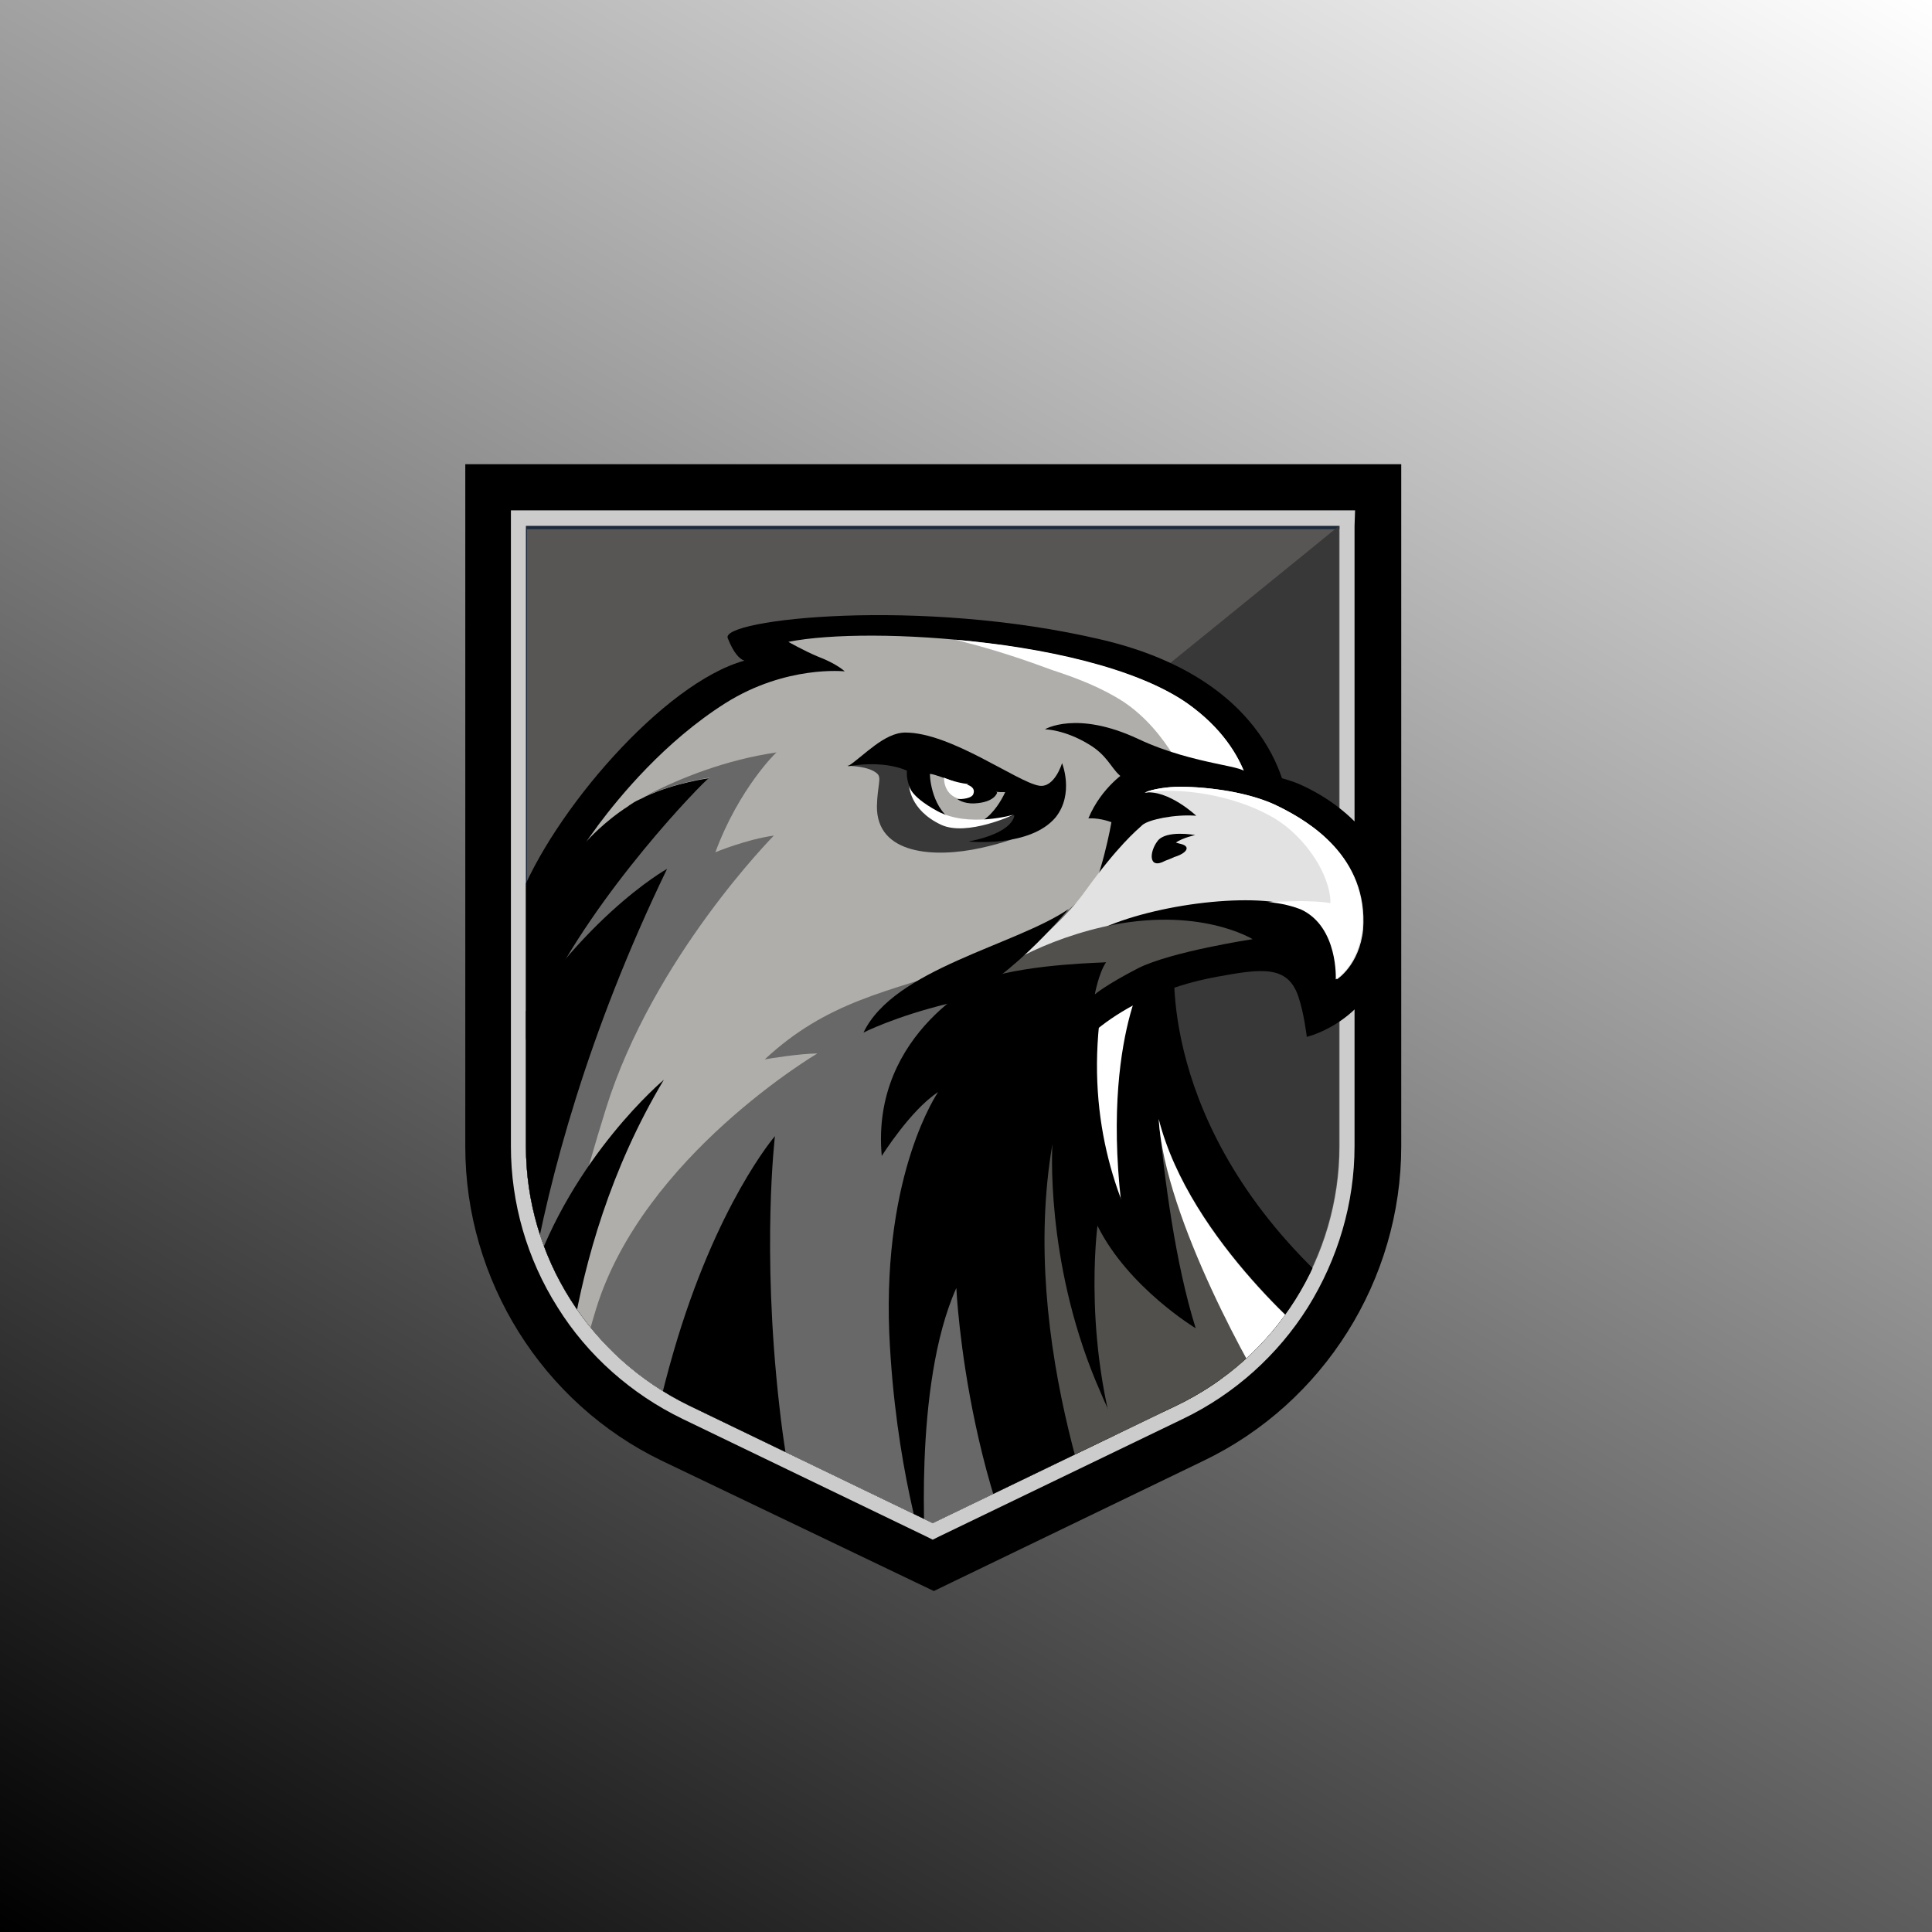 <?xml version="1.0" encoding="utf-8"?>
<!-- Generator: Adobe Illustrator 18.1.1, SVG Export Plug-In . SVG Version: 6.00 Build 0)  -->
<svg version="1.1" id="Layer_1" xmlns="http://www.w3.org/2000/svg" xmlns:xlink="http://www.w3.org/1999/xlink" x="0px" y="0px"
	 viewBox="0 0 360 360" enable-background="new 0 0 360 360" xml:space="preserve">
<rect x="0" y="0" width="360" height="360" fill="#808080" stroke="none"/>
<linearGradient id="SVGID_1_" gradientUnits="userSpaceOnUse" x1="302.942" y1="-32.942" x2="57.058" y2="392.942">
	<stop  offset="0" style="stop-color:#FFFFFF"/>
	<stop  offset="1" style="stop-color:#000000"/>
</linearGradient>
<rect fill="url(#SVGID_1_)" width="360" height="360"/>
<g>
	<g>
		<path stroke="#000000" stroke-width="3" stroke-miterlimit="10" d="M124.1,270.9c-21.9-10.5-35.9-33-35.9-57.2V88h171.4v125.6
			c0,24.3-14.1,46.7-35.9,57.2l-49.7,24L124.1,270.9z"/>
		<path fill="#1B293B" d="M219.2,261.9l-45.4,21.9l-45.4-21.9c-18.5-9-30.4-27.7-30.4-48.3V98h151.6v115.6
			C249.6,234.3,237.8,253,219.2,261.9z"/>
		<path fill="#585555" d="M219.4,262.5L174,284.3l-45.4-21.9c-18.5-9-30.4-27.7-30.4-48.3V98.6h151.6v115.6
			C249.7,234.7,238,253.6,219.4,262.5z"/>
		<path fill="#383838" d="M98.3,219.3c1.9,18.3,13.2,34.5,30,42.6l45.4,21.9l45.4-21.9c18.5-9,30.4-27.7,30.4-48.3V98
			C249.6,98,99.6,219.8,98.3,219.3z"/>
		<g>
			<path fill="#CCCCCC" d="M249.6,98v115.6c0,20.5-11.8,39.4-30.4,48.3l-45.4,21.9l-45.4-21.9c-18.5-9-30.4-27.7-30.4-48.3V98
				L249.6,98 M252.5,95.1h-2.9H98.1h-2.9V98v115.6c0,10.6,3,21,8.7,30c5.6,9,13.8,16.2,23.3,20.8l45.4,21.9l1.2,0.6l1.2-0.6
				l45.4-21.9c9.6-4.6,17.7-11.9,23.3-20.8c5.6-9,8.7-19.4,8.7-30V98L252.5,95.1L252.5,95.1z"/>
		</g>
	</g>
	<g>
		<g>
			<defs>
				<path id="SVGID_2_" d="M219.2,261.9l-45.4,21.9l-45.4-21.9c-18.5-9-30.4-27.7-30.4-48.3V98h151.6v29.9l11.9,50.4l-11.9,25.5v9.8
					C249.6,234.3,237.8,253,219.2,261.9z"/>
			</defs>
			<clipPath id="SVGID_3_">
				<use xlink:href="#SVGID_2_"  overflow="visible"/>
			</clipPath>
			<g clip-path="url(#SVGID_3_)">
				<path d="M218.9,178.5l21.2-27.8c0,0-0.8-23.5-34.8-31.5c-33.9-8-71.1-3.8-69.7-0.3c1.1,2.8,2.2,3.9,3.1,4.2
					c-15.1,4.2-35.8,28.3-42.1,44.8c-3.8,10-4.1,53.3-5,63.5c-0.5,5.7,9.7,24.2,23.2,43.4c11.5,4.2,23.1,7.7,35,10.6
					c13.5,3.2,27.2,5.4,41.1,6.8c4.9-3.4,9.7-7,14.2-10.8c7.7-6.5,24.8-12.2,31.2-20.1c3.8-4.6,8.6-16.6,12.1-21.4
					C215,209.8,218.9,178.5,218.9,178.5z"/>
				<g>
					<path fill="#AFAEAA" d="M107.5,265.5c9.5,14.3,23.9,22.8,39.3,36.3c9.5,8.3,17.1,14.9,23.3,20.3c3.3,2.9,6.3,5.4,8.8,7.5
						c22.6-19.2,45.6-37.8,67.6-57.6c-9-12.6-40.8-60.4-32.4-99c0.1-0.4,6.9-6.2,7-6.6c3-13,12.3-15.1,12.3-15.1s0.7-11.1-12.1-20.2
						c-16.8-11.7-58.9-14.6-74.4-11.5c0,0,2.8,1.6,5.4,2.7c3.7,1.4,5.1,2.8,5.1,2.8s-10.9-1.2-22.2,5.9
						c-11.4,7.2-19.8,17.5-23.7,22.7c-1.4,1.9-2.2,3.1-2.3,3.2c0.2-0.3,3.5-3.9,7.9-6.7l0.1-0.1c0.6-0.4,1.2-0.8,1.9-1.1
						c0.4-0.2,0.9-0.4,1.2-0.6c5.6-2.6,11.9-3.4,11.9-3.4c-1.1,0.7-21,21.1-31,41.6c-3.1,6.4-5.3,12.3-6.7,17.6l0,0
						c-3.7,13.4-4.8,30.5-4.8,30.5s0.7,1.3,1.9,3.7c0.4,0.8,0.9,1.7,1.4,2.7c1.8,3.4,4.3,7.9,7.5,13.2
						C102.6,257.8,104.9,261.5,107.5,265.5z"/>
				</g>
				<path fill="#FFFFFF" d="M179.9,119.7c5.5,1.4,10.9,3.2,16.3,5.2c4.6,1.5,9.2,3.3,13.2,5.9c4,2.7,7,6.3,9.6,10.5
					c2.8,4.6,5.1,9.5,7.6,14c0,0,0,0.1,0.1,0.1c3.3-3.3,6.7-4.1,6.7-4.1s0.7-11.1-12.1-20.2c-9.5-6.7-27-10.5-43.3-11.9
					C178.5,119.3,179.2,119.5,179.9,119.7z"/>
				<g>
					<path fill="#686868" d="M133.3,158.8c0,0,5.8-2.4,10.9-3.1c0,0-22.5,22.7-31.3,50.9c-4.2,13.4-7.9,27.9-10.7,39.4
						c-3.2-5.3-5.6-9.8-7.5-13.2c-0.5-9.7-0.7-19.9-0.2-28.7l0,0c1.4-5.3,3.6-11.2,6.7-17.6c9.9-20.5,29.9-40.9,31-41.6
						c0,0-6.2,0.9-11.9,3.4c6.6-3.4,14.9-6.7,24.4-8.1C144.7,140.1,137.7,146.9,133.3,158.8z"/>
				</g>
				<g>
					<path fill="#686868" d="M214.1,172.9l-0.4-14.3h-5c0,0-7.9,14.5-28.3,21.2c-15.1,5-26.3,6.8-37.9,17.6c0.5-0.1,6.6-1.1,9.8-1.1
						c0,0-32.4,19.1-41.2,47.5c-6.5,21.1-4.8,32.9-3.3,32.2c9.5,14.3,23.6,12.2,39,25.7c9.5,8.3,17.1,14.9,23.3,20.3l7.9,8.2
						c11.2-9.6,22.6-19,33.7-28.5l16.2-50.5C228,251.4,204.3,217.7,214.1,172.9z"/>
				</g>
				<path fill="#FFFFFF" d="M209.9,273.2c2.1,4.6,4.4,9,6.9,13.3l11.3-35.1c0,0-23.8-33.6-14-78.5l-0.4-14.3h-0.2
					c-7.2,9.7-11.9,21.2-14.4,33c-2.9,12.9-3.1,26-1.1,39.1C199.8,245.4,203.9,259.7,209.9,273.2z"/>
				<path d="M205.3,187l-21.6-4.7c0,0-21.5,9.8-19.4,33.1c0,0,5.4-8.6,10.5-11.9c0,0-10.3,14.8-9.1,44.9c1.1,24.9,6.8,42,6.8,42
					s-2.5-32.1,5.7-50.4c0,0,2,44.4,22.7,71c6.8-5.6,13.5-11.3,20.3-17l6.9-42.5C228,251.4,199,228.3,205.3,187z"/>
				<path d="M242.3,146.2c-6-2.7-19.7-4-26.4-3.2c-4.4,0.5-5.8,0.6-5.8,0.6s-4.8,2.9-7.3,8.9c0,0,1.8-0.2,4.3,0.7
					c0,0-1.8,10.5-5.2,16.6c-1.2,2.3-8,6.8-18.3,12.5c0.4,1.7,6.5,3.6,6.8,5.4c4.7-0.5,7.7-1,7.7-1s-1.2,7.3,0.8,10.8
					c0,0,7.6-11.8,27.9-15.5c8.2-1.5,13.1-2.2,15.1,3.6c1.1,3.2,1.6,7.6,1.6,7.6s13.4-3,15.9-19
					C261.8,159.9,251.7,150.4,242.3,146.2z"/>
				<g>
					<g>
						<path fill="#E2E2E2" d="M238.5,150.4c-5.4-2.8-13.4-3.8-18.7-3.8c-2.1,0-5.1,0.4-6.5,1.1c4.4-0.6,9.6,4.3,9.6,4.3
							c-4-0.3-8.8,0.7-10,1.7c-1.2,1.1-4.6,3.9-10.8,12.5c-6.2,8.6-18.2,16.2-18.2,16.2s10.3-4.6,21.9-9.6c10.8-4.7,30-6.8,36.9-3.3
							c6.9,3.3,6.4,13,6.4,13s4.2-2.6,4.9-9.3C255,159.7,243.9,153.1,238.5,150.4z"/>
					</g>
					<g>
						<path fill="#FFFFFF" d="M238.5,150.4c-5.4-2.8-13.4-3.8-18.7-3.8c-2.1,0-5.1,0.4-6.5,1.1c6.4-1.1,16.5,0.4,23.7,4.5
							c6.5,3.7,11,11.2,10.9,16.1c0,0-0.8-0.3-5.4-0.4c-1.6,0-6.2,0.2-6.2,0.2c2.6,0.2,4.7,0.8,6.2,1.4c6.9,3.3,6.4,13,6.4,13
							s4.2-2.6,4.9-9.3C255,159.7,243.9,153.1,238.5,150.4z"/>
					</g>
					<g>
						<path fill="#51504C" d="M183.7,182.3c0,0,8-6.4,21.9-9.6c17.7-4,27.8,2.3,27.8,2.3s-15.1,2.3-21.3,5.4
							c-6.2,3.2-8.1,4.9-8.1,4.9s0.7-3.9,2.1-6C206,179.4,192.4,179.5,183.7,182.3z"/>
					</g>
					<path d="M199.1,169.4c-10,6.8-32.5,11.1-38.2,23c0,0,5.9-3,15.8-5.4C186.5,184.7,199.1,169.4,199.1,169.4z"/>
				</g>
				<g>
					<g>
						<path fill="#383838" d="M186.1,146.9c-5.4-1.3-10.8-3.1-15.6-5.9c-5.8-0.7-12.6,1.7-12.6,1.7s4.1,0,5.6,1.5
							c0.8,0.8,0,2.1-0.1,6c-0.1,9.1,10.8,9.7,19.4,7.8c7.7-1.7,13.7-4.4,15.4-9.1C192.9,148.1,191.2,148.2,186.1,146.9z"/>
					</g>
					<path d="M197.9,142.2c0,0-1.4,4.7-4.3,4.2c-4.1-0.7-16.4-9.9-24.9-9.9c-3.9,0-7.7,4.3-10.7,6.3c0,0,6.2-1.3,11,0.8
						c0,0-0.7,4.3,4.8,8.1s15.2,0.2,15.2,0.2s0.1,3.2-8.5,4.9c0,0,11.4,1.2,16.2-4.5C200.2,147.9,197.9,142.2,197.9,142.2z"/>
					<path fill="#AFAEAA" d="M187.3,147.6c-5.4,0.2-12.3-3.3-14-3.4c-0.1-0.1,0.1,5.9,3.9,8.5C183.4,156.8,187.3,147.6,187.3,147.6z
						"/>
					<path fill="#FFFFFF" d="M175.9,144.9c0,2,1.1,3.7,3.2,4c2,0.3,5.1-1.6,5.1-1.6s-1.7-0.9-3.8-1.2
						C177.8,145.8,175.9,144.9,175.9,144.9z"/>
					<path d="M180.2,146.2c1.2,0.4,1.5,1.1,1.1,1.9c-0.6,0.9-2.9,0.8-2.9,0.8s1.1,0.9,3.2,0.8c3.8-0.2,4.2-2,4.2-2s-1-1.4-2.8-1.7
						C181,145.6,180.2,146.2,180.2,146.2z"/>
				</g>
				<path d="M222.1,293.1c9.7-8.2,19.2-16.5,28.6-25.1c-9.1-17.3-35-67.8-38-84.9c0,0-10.5,20,0.2,62.5
					C217.4,263.6,220.9,285.5,222.1,293.1z"/>
				<path fill="#FFFFFF" d="M169.4,146.3c0,0,0,4.6,6,7.4c4.8,2.2,13.5-1.9,13.5-1.9s-8.5,2.5-14.3-0.7
					C169.3,148.2,169.4,146.3,169.4,146.3z"/>
				<path d="M111.9,284.4l-7.1-14.2c0,0-1.1-35.6,18.9-69c0,0-17.1,14.3-24.7,37.2c3.3-18.9,10.5-45.9,25.3-76.5
					c0,0-17.5,9.7-31.9,35.6c-11.3,20.5-7.4,57.2-5.2,72C95.7,274.2,103.9,279.3,111.9,284.4z"/>
				<path d="M145.2,261.8c-3.3-29.2-0.8-50.1-0.8-50.1s-10.9,12.6-18.9,40.2c-4.7,16.2-6.3,29.1-6.9,36.9c14,9.3,27.5,19,41.1,29
					C154.3,304.9,147.8,285.5,145.2,261.8z"/>
				<path d="M220.2,157.3c-0.4-0.1-0.8-0.2-1.1-0.3c1.3-0.9,3.6-1.4,3.6-1.4s-5.4-1-7,1.1c-1.6,2.1-1.7,5.4,1.4,3.7l0,0
					c0.5-0.2,1.1-0.4,1.7-0.7C221.1,159,221.9,157.8,220.2,157.3z"/>
				<path d="M231.8,144.2c1.6-1.5-9.1-1.5-19.7-6.5c-11.5-5.4-17.4-1.8-17.4-1.8s3.6,0,8.2,2.8c6.7,4,2.8,9,17.2,7.1
					C229.6,144.5,231.8,144.2,231.8,144.2z"/>
				<g>
					<path fill="#51504C" d="M204.2,257.4c-9.5-22.9-8.1-44.2-8.1-44.2c-6.3,36.6,9.3,75.9,15.2,89.1c4.2-3.5,8.3-7,12.4-10.5
						C220.7,287.9,211.9,275.9,204.2,257.4z"/>
				</g>
			</g>
		</g>
		<g>
			<defs>
				<path id="SVGID_4_" d="M219.2,261.9l-45.4,21.9l-45.4-21.9c-18.5-9-30.4-27.7-30.4-48.3V98h151.6v29.9l11.9,50.4l-11.9,25.5v9.8
					C249.6,234.3,237.8,253,219.2,261.9z"/>
			</defs>
			<clipPath id="SVGID_5_">
				<use xlink:href="#SVGID_4_"  overflow="visible"/>
			</clipPath>
			<g clip-path="url(#SVGID_5_)">
				<g>
					<path fill="#51504C" d="M215.9,208.5c1.1,11.2,3.1,26.9,6.9,39c0,0-12.6-7.6-18.3-19.1c0,0-3.1,23.1,5.3,45.8
						c0,0,12-2.9,24-9.9c11.9-7.1,12.6-13.1,12.6-13.1S221.8,231.5,215.9,208.5z"/>
				</g>
			</g>
		</g>
		<g>
			<defs>
				<path id="SVGID_6_" d="M219.2,261.9l-45.4,21.9l-45.4-21.9c-18.5-9-30.4-27.7-30.4-48.3V98h151.6v29.9l11.9,50.4l-11.9,25.5v9.8
					C249.6,234.3,237.8,253,219.2,261.9z"/>
			</defs>
			<clipPath id="SVGID_7_">
				<use xlink:href="#SVGID_6_"  overflow="visible"/>
			</clipPath>
			<g clip-path="url(#SVGID_7_)">
				<path fill="#FFFFFF" d="M237.3,261.8c8.3-6,8.9-10.7,8.9-10.7s-24.5-19.6-30.3-42.6C217,227.1,234,256.9,237.3,261.8z"/>
			</g>
		</g>
	</g>
	<g>
		<g display="none">
			<path display="inline" fill="#1B293B" stroke="#1B293B" stroke-width="11" stroke-linecap="round" stroke-miterlimit="10" d="
				M124.7,49.6c0,0,5.1,27,7.6,42.1c0.3,1.7,2.1,2.9,3.7,2.4c5.5-1.6,17.6-4.6,32.1-5.3c1.8-0.1,3.6-0.1,5.4-0.1
				c16.8,0,31.3,3.6,37.6,5.4c0,0,0,0,0.1,0c1.7,0.5,3.4-0.6,3.7-2.4c2.6-15,7.6-42.1,7.6-42.1c-3.2,0.6-6.4,5.8-6.4,5.8
				s-1.9-2.7-3.8-0.8c-0.1,0.1-0.2,0.2-0.3,0.4c-1.9,2.6,1.7,5.2,1.7,5.2s0,3.2-1.9,7.2c-1.9,4.1-9.1,3.4-11.1,0.3
				c-2.2-3.5-0.6-8.3-0.6-8.3s3.4,0.1,3.6-3.3c0-0.2,0-0.4,0-0.7c-0.3-4.2-5.5-5.8-8.4-2.7c-0.5,0.5-0.8,1-1,1.4
				c-0.8,2.3,2.2,4.5,2.2,4.5s-1.6,7.6-5.5,8.6c-4.8,1.2-8.1-1.2-9.7-2.7c-4-3.9-3.7-10.1-3.7-10.1s4.4-0.1,5-3.3
				c0.8-5.1-5.7-5.5-5.7-5.5s3.5-5.2-3.4-11.9c-7,6.7-3.4,11.9-3.4,11.9s-6.2,0.6-5.6,5.4c0.3,2.2,5.3,3.4,5.3,3.4s0.3,4.9-3.9,9.9
				c-1.3,1.5-5.2,3.5-9.8,2.9c-4.1-0.6-5.5-8.6-5.5-8.6s3-2.1,2.2-4.5c-0.2-0.5-0.5-0.9-0.9-1.3c-2.9-3.2-8.3-1.6-8.5,2.7
				c0,0.2,0,0.4,0,0.5c0.3,3.3,3.6,3.3,3.6,3.3s1.7,4.7-0.6,8.3c-2,3.2-9.1,3.8-11.1-0.3c-1.9-4.1-1.9-7.2-1.9-7.2s3.7-2.7,1.7-5.2
				c-1.9-2.6-4.1,0.5-4.1,0.5S127.8,50.2,124.7,49.6z"/>
			<path display="inline" fill="#FFFFFF" d="M212,91.9l-0.8,1.3c0,0,0,0,0.1,0c1.7,0.5,3.4-0.6,3.7-2.4c2.6-15,7.6-41.2,7.6-41.2
				c-3.2,0.6-6.4,5.8-6.4,5.8s-1.9-2.7-3.8-0.8c0.1,0,1.1,0.4,2,1.3c3,2.8,3.4,7.8,3.4,7.8L211.7,82c-3-0.5-12.5,1.5-12.5,1.5
				C207.5,85.3,212,91.9,212,91.9z"/>
			<path display="inline" fill="#1B293B" d="M215,90.8c0,0,0-1.1-2.1-1.8c-3.2-1.1-9.4-3.5-18.3-5c0,0,8.2-1.9,19,1.8
				c1.5,0.6,2.1-0.3,2.5-1.3c0.1-0.3,0.6,2.4,0.9,2.5L215,90.8z"/>
			<path display="inline" fill="#1B293B" d="M131.2,90c0,0,1.1,1.4,1.1,1.1c-0.1-1.1,0.2-1.6,0.9-1.9c3-1.2,9.4-3.5,18.4-5.1
				c0,0-6.9-2.1-17.6,1c-1.8,0.5-2.6,0.4-3.2-1.5c0,0-1.2,3.4-1.6,3.6L131.2,90z"/>
		</g>
	</g>
</g>
</svg>
